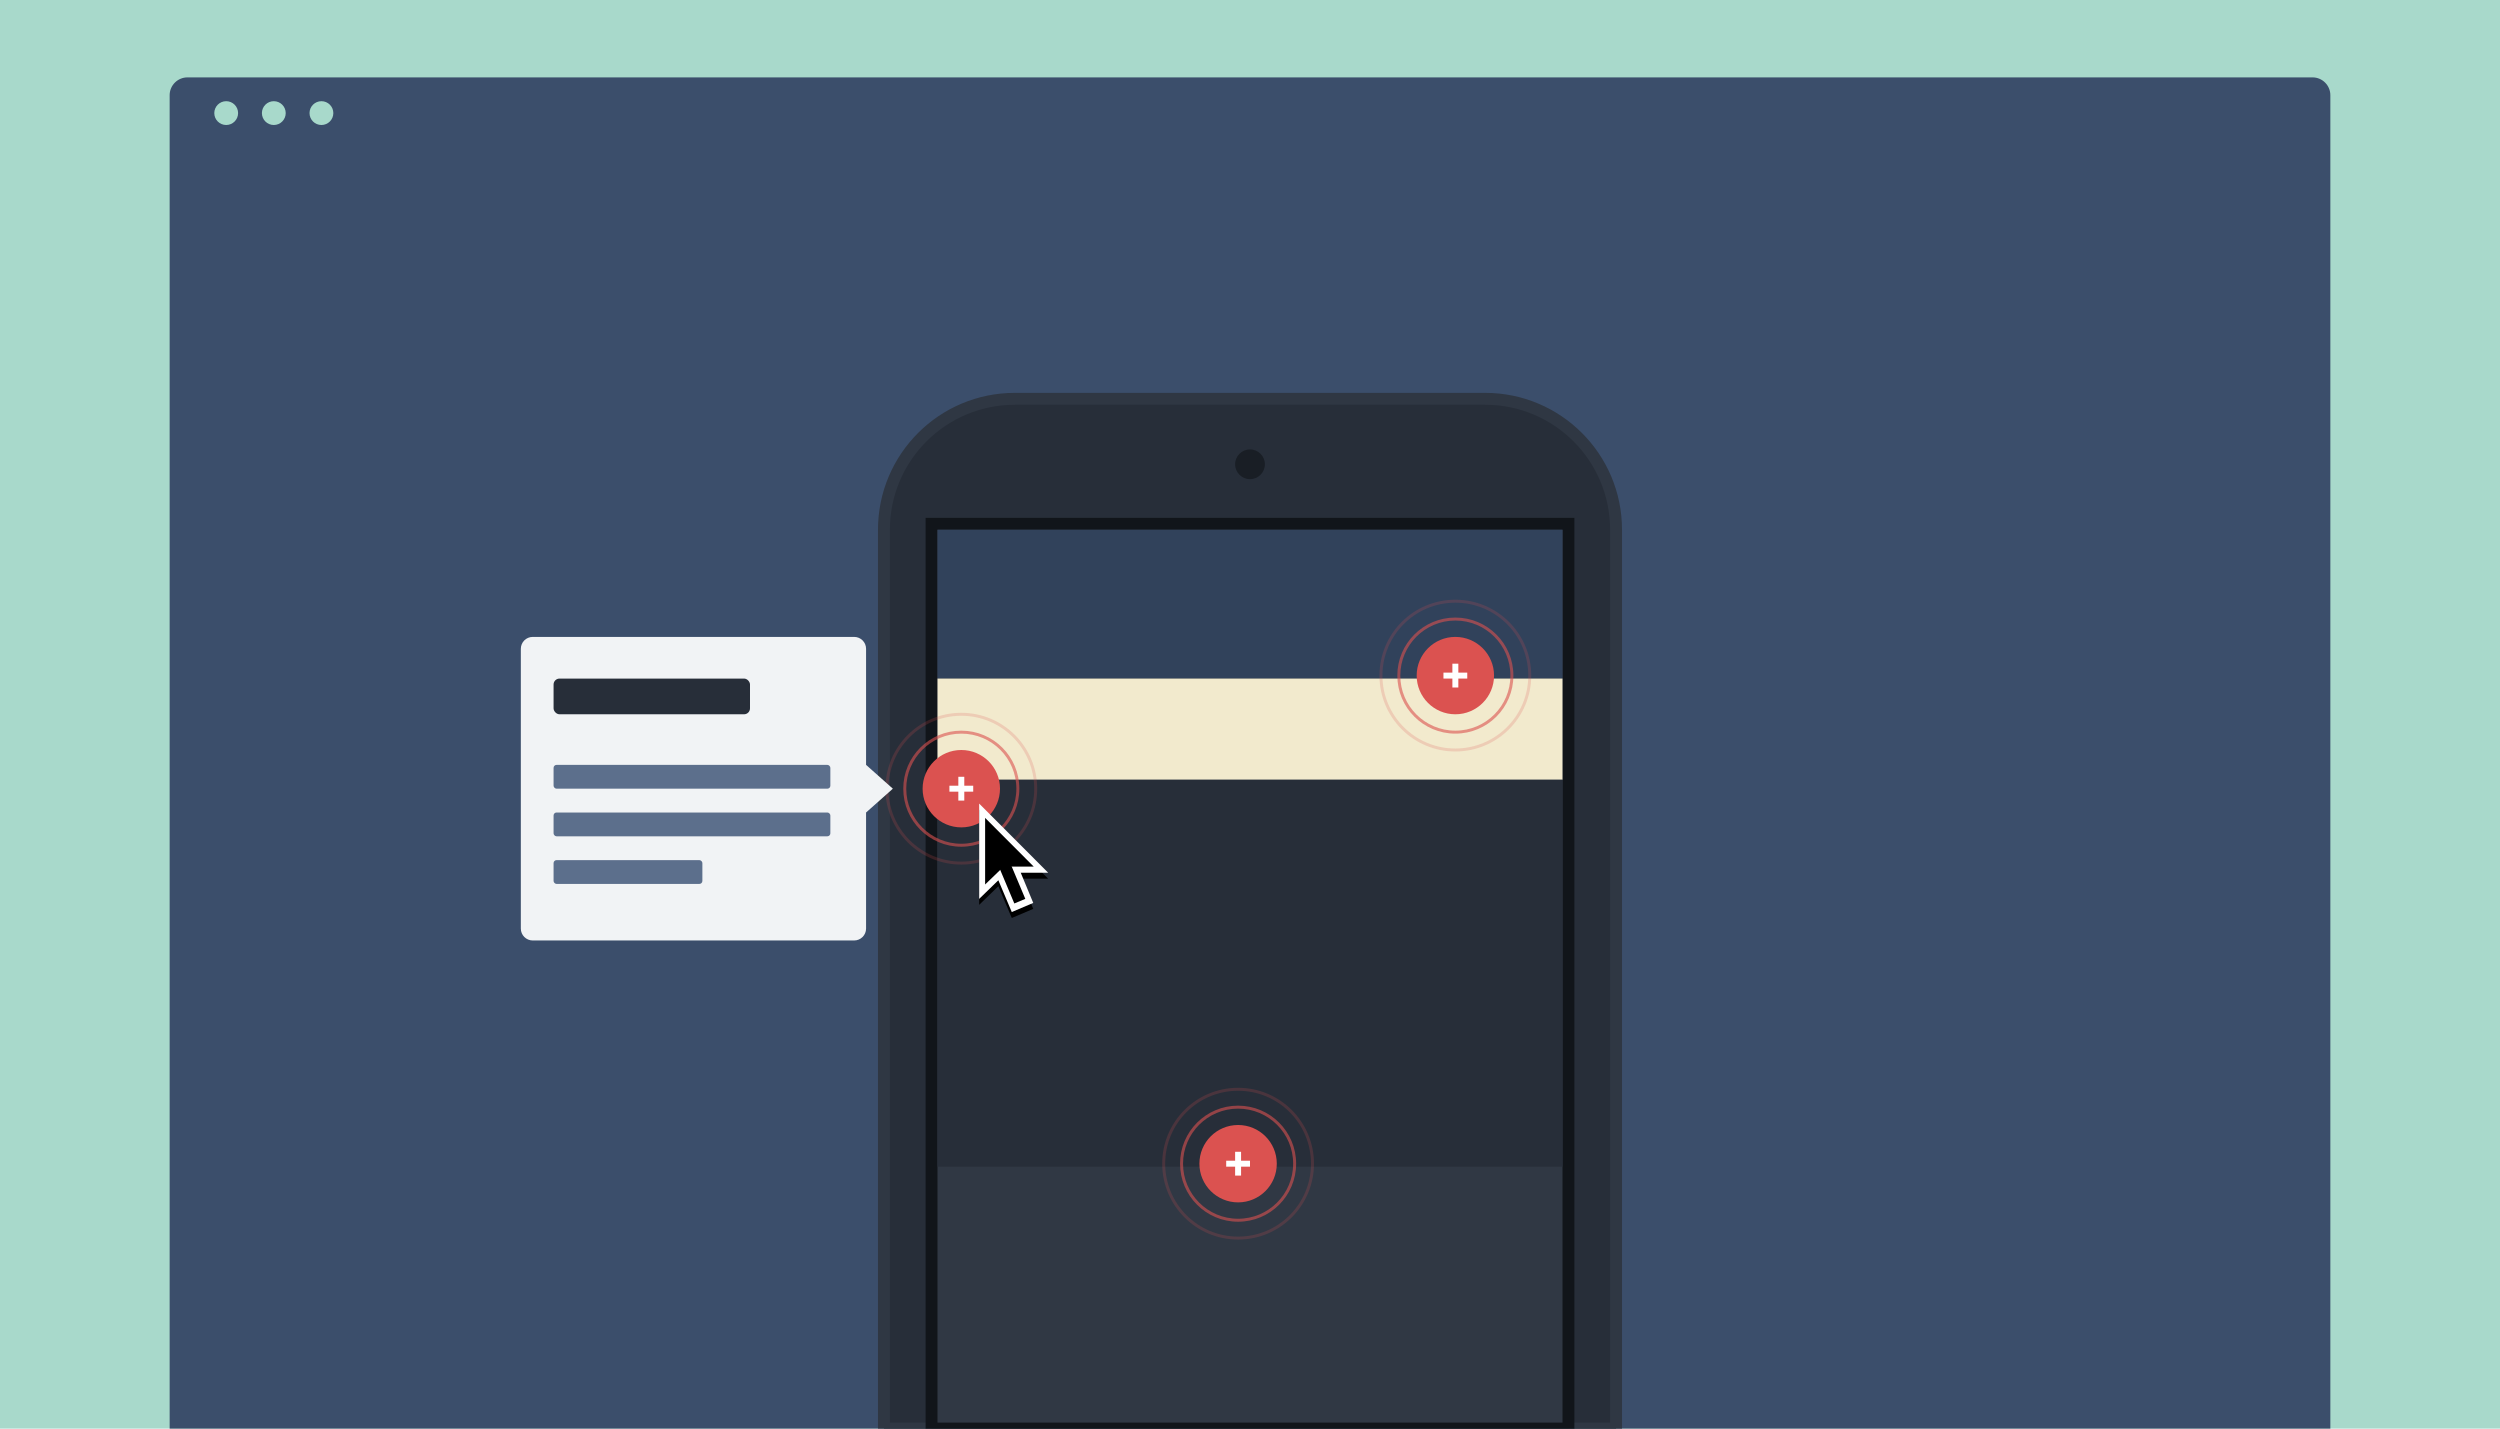 <?xml version="1.0" encoding="UTF-8"?>
<svg width="840px" height="480px" viewBox="0 0 840 480" version="1.1" xmlns="http://www.w3.org/2000/svg" xmlns:xlink="http://www.w3.org/1999/xlink">
    <!-- Generator: Sketch 48.2 (47327) - http://www.bohemiancoding.com/sketch -->
    <title>points-of-interest-featured</title>
    <desc>Created with Sketch.</desc>
    <defs>
        <polygon id="path-1" points="13.968 23.238 18.168 33.378 18.17 33.38 10.958 36.448 6.449 25.767 0 32.03 0 0 23.182 23.238"></polygon>
        <filter x="-133.7%" y="-79.6%" width="367.4%" height="270.1%" filterUnits="objectBoundingBox" id="filter-2">
            <feOffset dx="0" dy="2" in="SourceAlpha" result="shadowOffsetOuter1"></feOffset>
            <feGaussianBlur stdDeviation="10" in="shadowOffsetOuter1" result="shadowBlurOuter1"></feGaussianBlur>
            <feColorMatrix values="0 0 0 0 0   0 0 0 0 0   0 0 0 0 0  0 0 0 0.202 0" type="matrix" in="shadowBlurOuter1"></feColorMatrix>
        </filter>
    </defs>
    <g id="Page-1" stroke="none" stroke-width="1" fill="none" fill-rule="evenodd">
        <g id="points-of-interest-featured">
            <polygon id="bg" fill="#A8D9CB" points="0 480 840 480 840 0 0 0"></polygon>
            <g id="desktop" transform="translate(57, 26)">
                <path d="M726,454 L0,454 L0,6 C0,2.687 2.687,0 6,0 L720,0 C723.313,0 726,2.687 726,6 L726,454 Z" id="container_bg" fill="#3B4E6B"></path>
                <path d="M284,108 L442,108 C466.301,108 486,127.699 486,152 L486,454 L240,454 L240,152 C240,127.699 259.699,108 284,108 Z" id="Rectangle" stroke="#2F3743" stroke-width="4" fill="#272E39"></path>
                <rect id="Rectangle-2" stroke="#11151A" stroke-width="4" fill="#303844" x="256" y="150" width="214" height="304"></rect>
                <rect id="Rectangle-2-Copy" fill="#31425B" x="258" y="152" width="210" height="50"></rect>
                <rect id="Rectangle-2-Copy-2" fill="#F2EACD" x="258" y="202" width="210" height="34"></rect>
                <rect id="Rectangle-2-Copy-3" fill="#272E39" x="258" y="236" width="210" height="130"></rect>
                <circle id="Oval" fill="#191E25" cx="363" cy="130" r="5"></circle>
                <g id="dots" transform="translate(15, 8)" fill="#A8D9CB">
                    <path d="M8,4 C8,6.209 6.209,8 4,8 C1.791,8 0,6.209 0,4 C0,1.791 1.791,0 4,0 C6.209,0 8,1.791 8,4" id="Fill-6"></path>
                    <path d="M24,4 C24,6.209 22.209,8 20,8 C17.791,8 16,6.209 16,4 C16,1.791 17.791,0 20,0 C22.209,0 24,1.791 24,4" id="Fill-8"></path>
                    <path d="M40,4 C40,6.209 38.209,8 36,8 C33.791,8 32,6.209 32,4 C32,1.791 33.791,0 36,0 C38.209,0 40,1.791 40,4" id="Fill-10"></path>
                </g>
                <g id="Group" transform="translate(241, 214)">
                    <circle id="Oval" stroke="#DB5250" opacity="0.193" cx="25" cy="25" r="25"></circle>
                    <circle id="Oval-Copy-2" stroke="#DB5250" opacity="0.602" cx="25" cy="25" r="19"></circle>
                    <circle id="Oval-Copy" fill="#DB5250" cx="25" cy="25" r="13"></circle>
                    <rect id="Rectangle-7" fill="#FFFFFF" x="24" y="21" width="2" height="8"></rect>
                    <rect id="Rectangle-7-Copy" fill="#FFFFFF" transform="translate(25, 25) rotate(-270) translate(-25, -25) " x="24" y="21" width="2" height="8"></rect>
                </g>
                <g id="Group-Copy" transform="translate(407, 176)">
                    <circle id="Oval" stroke="#DB5250" opacity="0.193" cx="25" cy="25" r="25"></circle>
                    <circle id="Oval-Copy-2" stroke="#DB5250" opacity="0.602" cx="25" cy="25" r="19"></circle>
                    <circle id="Oval-Copy" fill="#DB5250" cx="25" cy="25" r="13"></circle>
                    <rect id="Rectangle-7" fill="#FFFFFF" x="24" y="21" width="2" height="8"></rect>
                    <rect id="Rectangle-7-Copy" fill="#FFFFFF" transform="translate(25, 25) rotate(-270) translate(-25, -25) " x="24" y="21" width="2" height="8"></rect>
                </g>
                <g id="Group-Copy-2" transform="translate(334, 340)">
                    <circle id="Oval" stroke="#DB5250" opacity="0.193" cx="25" cy="25" r="25"></circle>
                    <circle id="Oval-Copy-2" stroke="#DB5250" opacity="0.602" cx="25" cy="25" r="19"></circle>
                    <circle id="Oval-Copy" fill="#DB5250" cx="25" cy="25" r="13"></circle>
                    <rect id="Rectangle-7" fill="#FFFFFF" x="24" y="21" width="2" height="8"></rect>
                    <rect id="Rectangle-7-Copy" fill="#FFFFFF" transform="translate(25, 25) rotate(-270) translate(-25, -25) " x="24" y="21" width="2" height="8"></rect>
                </g>
                <g id="tooltip" transform="translate(118, 188)">
                    <path d="M116,43 L125,51 L116,59 L116,98 C116,100.209 114.209,102 112,102 L4,102 C1.791,102 0,100.209 0,98 L0,4 C0,1.791 1.791,0 4,0 L112,0 C114.209,0 116,1.791 116,4 L116,43 Z" id="Combined-Shape" fill="#F1F3F5"></path>
                    <rect id="Rectangle-3" fill="#272E39" x="11" y="14" width="66" height="12" rx="2"></rect>
                    <rect id="Rectangle-3-Copy" fill="#5C6F8C" x="11" y="43" width="93" height="8" rx="1"></rect>
                    <rect id="Rectangle-3-Copy-2" fill="#5C6F8C" x="11" y="59" width="93" height="8" rx="1"></rect>
                    <rect id="Rectangle-3-Copy-3" fill="#5C6F8C" x="11" y="75" width="50" height="8" rx="1"></rect>
                </g>
            </g>
            <g id="default" transform="translate(329, 270)" fill-rule="nonzero">
                <g id="Combined-Shape">
                    <use fill="black" fill-opacity="1" filter="url(#filter-2)" xlink:href="#path-1"></use>
                    <use fill="#FFFFFF" fill-rule="evenodd" xlink:href="#path-1"></use>
                </g>
                <polygon id="Shape" fill="#000000" points="15.502 32.018 11.814 33.566 5.614 18.818 9.296 17.268 15.502 32.018"></polygon>
                <polygon id="Shape" fill="#000000" points="2 4.814 2 27.19 7.938 21.458 8.794 21.18 18.33 21.18"></polygon>
            </g>
        </g>
    </g>
</svg>